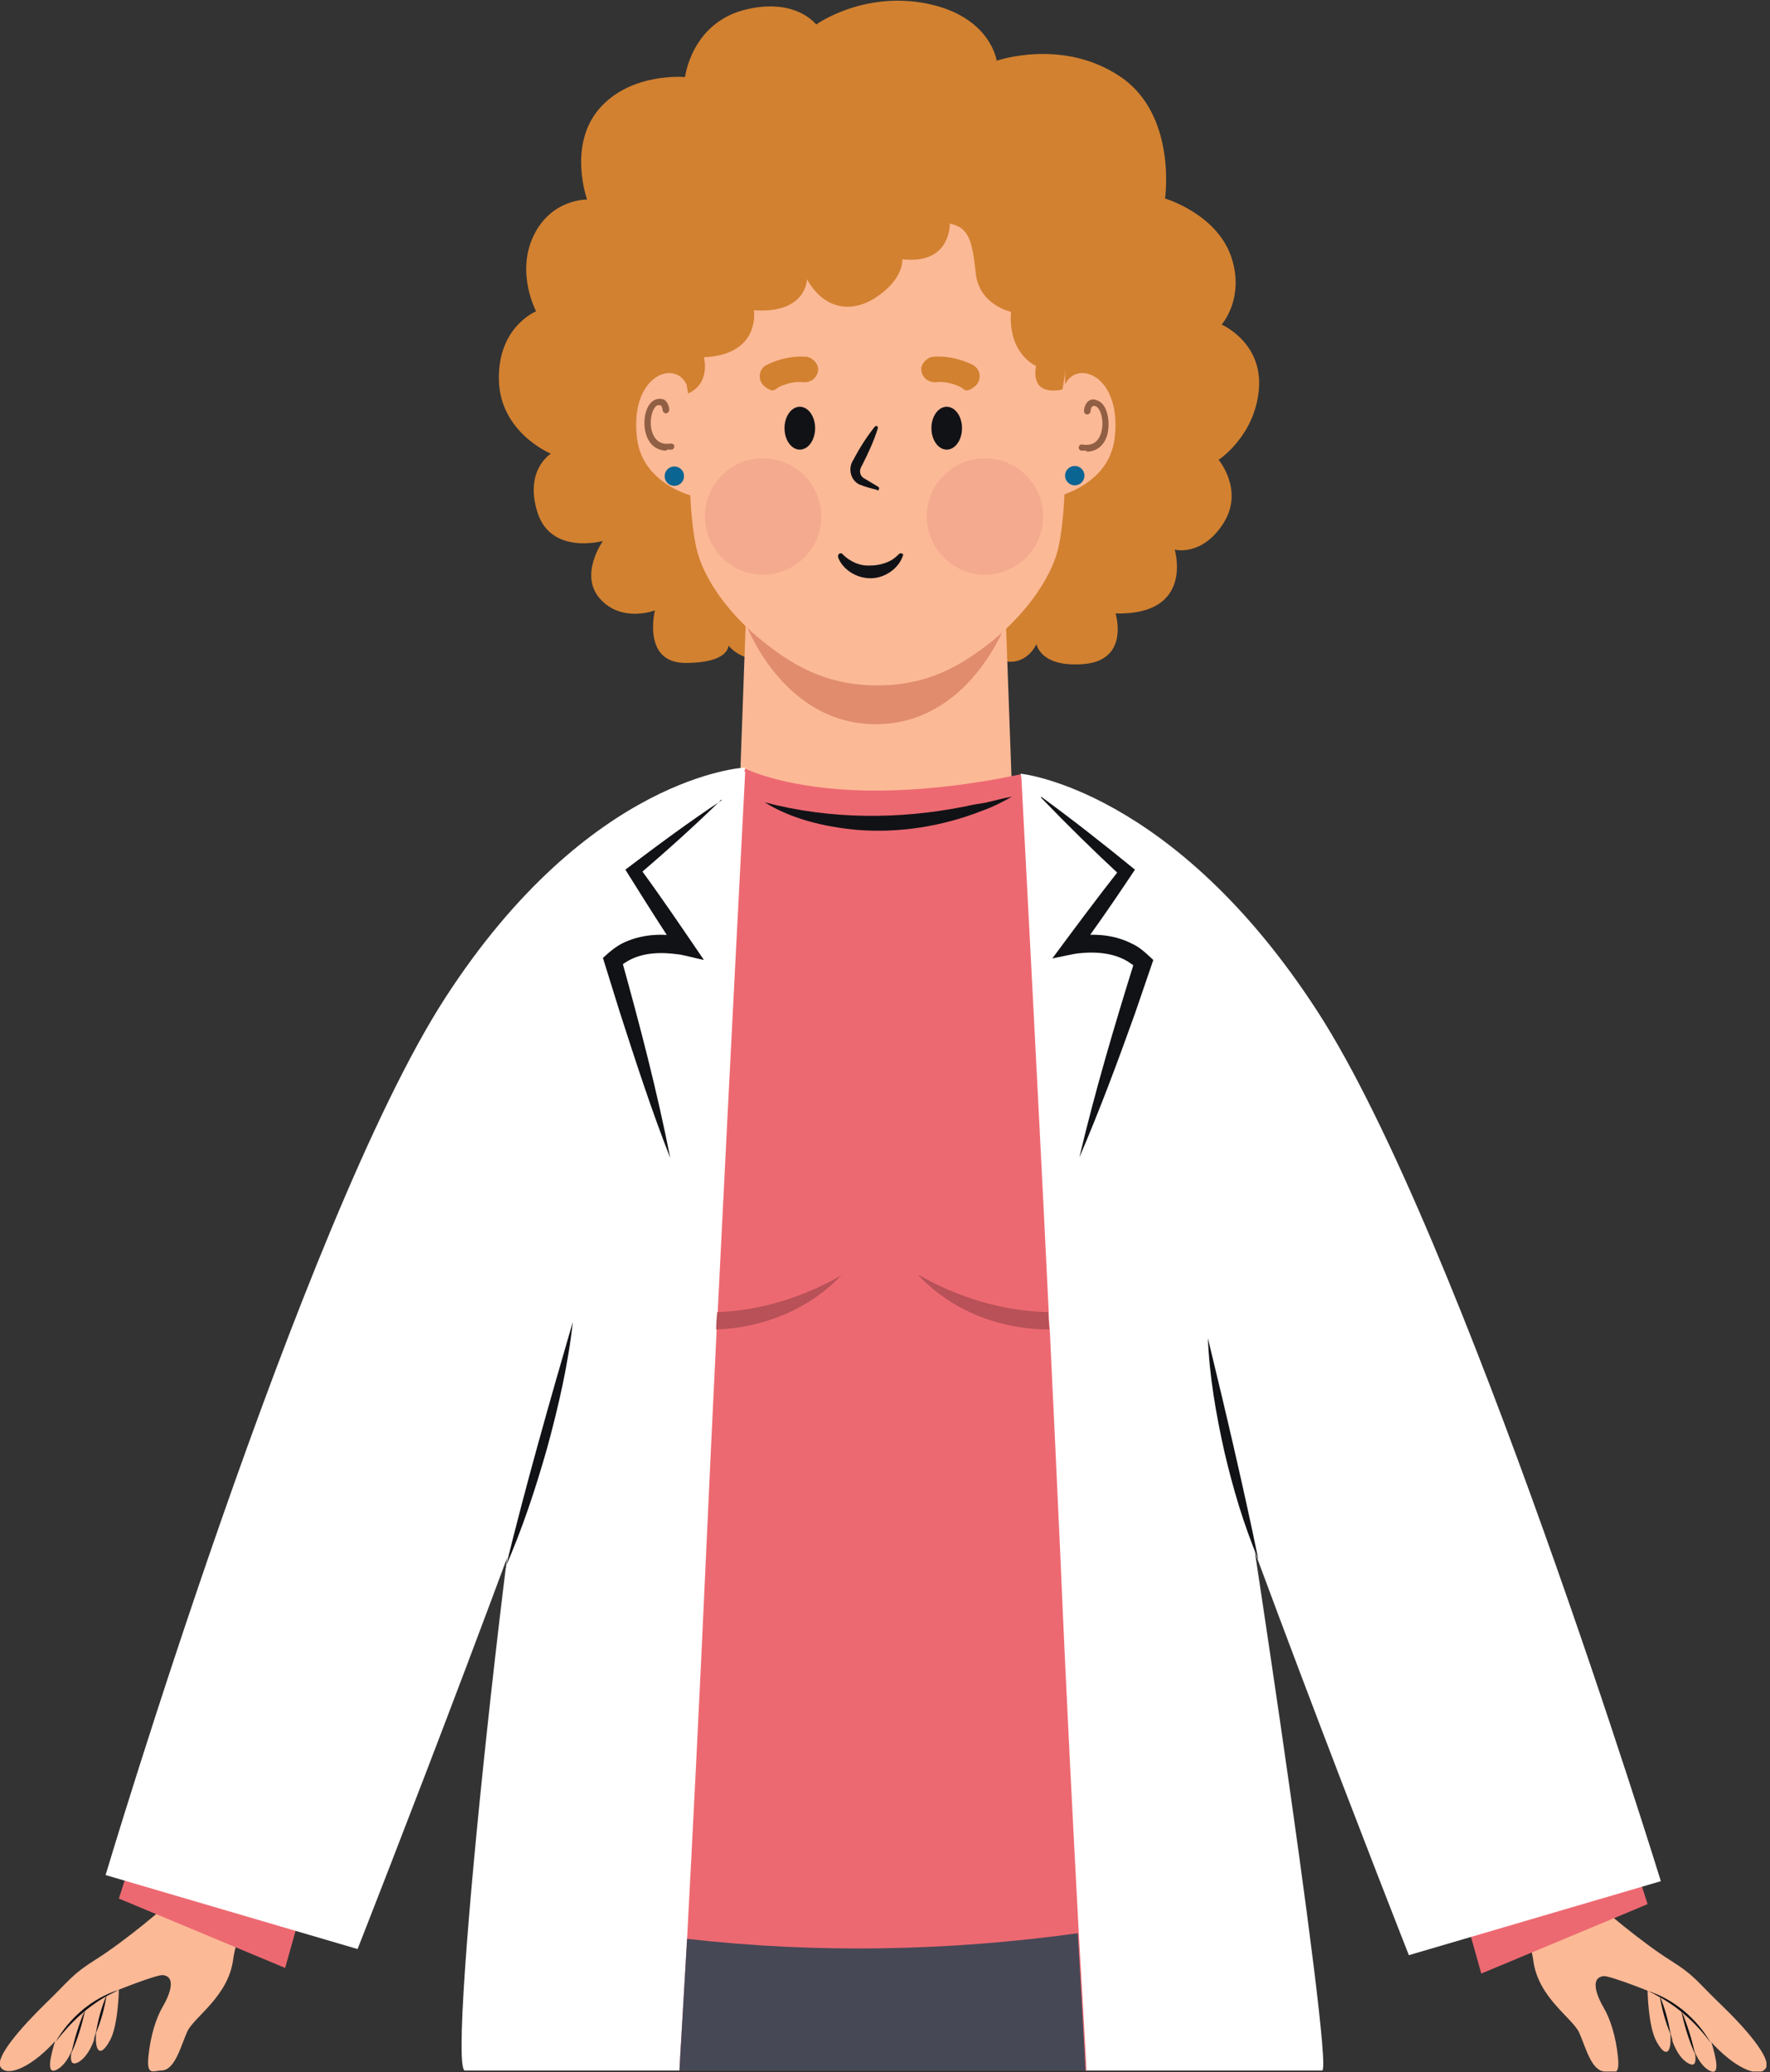 <svg width="347" height="406" viewBox="0 0 347 406" fill="none" xmlns="http://www.w3.org/2000/svg">
<rect x="0" y="0" width="347" height="406" fill="#333333" stroke="none"/>
<g clip-path="url(#clip0_1917_201971)">
<path d="M153.2 127.9C153.2 127.9 147.2 131.4 142.8 126.5C142.8 126.5 143 129.9 134.4 129.9C125.8 129.9 128.4 119.6 128.4 119.6C128.4 119.6 122 122.1 117.7 117.4C113.4 112.7 118.2 106 118.2 106C118.2 106 108.1 108.8 105.4 100.5C102.7 92.1 108 88.9 108 88.9C108 88.9 98 84.8 97.8 74.4C97.6 64 105.1 61 105.1 61C105.1 61 101.1 53.5 104.6 46.2C108.1 38.9 115.1 39.1 115.1 39.1C115.1 39.1 111.3 28.6 117.4 21.4C123.6 14.1 134.3 15.1 134.3 15.1C134.3 15.1 135.5 4.8 145.7 2C155.9 -0.7 160 4.8 160 4.8C160 4.8 169.2 -1.8 181.7 0.7C194.2 3.2 195.4 11.9 195.4 11.9C195.4 11.9 208.3 7.4 219.6 15C230.8 22.5 228.4 38.9 228.4 38.9C228.4 38.9 238.3 41.8 241.3 50.1C244.2 58.3 239.5 63.6 239.5 63.6C239.5 63.6 247.6 67.1 246.8 76.3C246 85.5 238.9 90.1 238.9 90.1C238.9 90.1 244 96.1 239.8 102.6C235.6 109.1 230.3 107.7 230.3 107.7C230.3 107.7 234.2 120.6 218.7 120.2C218.7 120.2 221.5 129.2 212.7 130.1C203.9 130.9 203.2 126.2 203.2 126.2C203.2 126.2 201.1 131 196 129.3C190.9 127.6 152.9 128.2 152.9 128.2L153.2 127.9Z" fill="#D28130"/>
<path d="M197.2 122H171.7H146.2L144.7 163.3H171.7H198.7L197.2 122Z" fill="#FCB996"/>
<path d="M171.7 122.2H146.2C146.2 122.2 153.4 141.9 171.7 141.9C190 141.9 197.2 122.2 197.2 122.2H171.7Z" fill="#E08C6D"/>
<path d="M207.9 97.1C207.9 97.1 217.4 94.7 218.5 86C219.6 77.3 215.5 73.1 212.2 73.1C208.9 73.1 208.3 76.8 208.3 76.8V85C208.3 85 208.3 91.4 207.9 97.2V97.1Z" fill="#FCB996"/>
<path d="M135.5 97.1C135.5 97.1 126 94.7 124.9 86C123.8 77.3 127.9 73.1 131.2 73.1C134.5 73.1 135.1 76.8 135.1 76.8V85C135.1 85 135.1 91.4 135.5 97.2V97.1Z" fill="#FCB996"/>
<path d="M208.8 85.4V54.3C208.8 25 171.9 28.2 171.9 28.2C171.9 28.2 135 25 135 54.3V85.4C135 85.4 135 93 135.5 99.9C135.7 102.4 136 104.9 136.4 106.8C137.8 114 144 121.3 149.6 125.7C155.1 130.1 161.7 134.3 172 134.3C182.3 134.3 188.8 130.1 194.4 125.7C199.9 121.3 206.2 113.9 207.6 106.8C208 104.9 208.3 102.4 208.5 99.9C209 93 209 85.4 209 85.4H208.8Z" fill="#FCB996"/>
<path d="M185.6 88.1C187.257 88.1 188.6 86.22 188.6 83.9C188.6 81.58 187.257 79.7 185.6 79.7C183.943 79.7 182.6 81.58 182.6 83.9C182.6 86.22 183.943 88.1 185.6 88.1Z" fill="#111216"/>
<path d="M156.8 88.1C158.457 88.1 159.8 86.22 159.8 83.9C159.8 81.58 158.457 79.7 156.8 79.7C155.143 79.7 153.8 81.58 153.8 83.9C153.8 86.22 155.143 88.1 156.8 88.1Z" fill="#111216"/>
<path d="M182 74.6C181.2 74.2 180.6 73.3 180.6 72.3C180.6 71.3 181.7 70 183 69.9C185.5 69.7 188.3 70.3 190.7 71.5C192.3 72.3 192.6 74.6 191 75.8C189.4 77 189.2 76.4 188.4 75.9C186.1 74.7 184.1 74.8 183.5 74.9C183 74.9 182.5 74.9 182.1 74.6H182Z" fill="#D28130"/>
<path d="M159 74.6C159.8 74.2 160.4 73.3 160.4 72.3C160.4 71.3 159.3 70 158 69.9C155.5 69.7 152.7 70.3 150.3 71.5C148.7 72.3 148.4 74.6 150 75.8C151.6 77 151.8 76.4 152.6 75.9C154.9 74.7 156.9 74.8 157.5 74.9C158 74.9 158.5 74.9 158.9 74.6H159Z" fill="#D28130"/>
<path opacity="0.5" d="M149.6 112.6C155.896 112.6 161 107.496 161 101.2C161 94.904 155.896 89.8 149.6 89.8C143.304 89.8 138.2 94.904 138.2 101.2C138.2 107.496 143.304 112.6 149.6 112.6Z" fill="#ED9C88"/>
<path opacity="0.5" d="M193.1 112.6C199.396 112.6 204.5 107.496 204.5 101.2C204.5 94.904 199.396 89.8 193.1 89.8C186.804 89.8 181.7 94.904 181.7 101.2C181.7 107.496 186.804 112.6 193.1 112.6Z" fill="#ED9C88"/>
<path d="M172 96C170.8 95.7 169.6 95.4 168.4 94.9C166.7 94 166.2 91.7 167.3 90.1C168.5 87.8 169.9 85.6 171.5 83.6C171.6 83.5 171.8 83.4 171.9 83.5C172.1 83.5 172.1 83.8 172.1 83.9C171.3 86.5 170.2 88.8 169 91.2C168.4 92.1 168.5 93 169.2 93.6C170.2 94.2 171.2 94.8 172.2 95.4C172.5 95.6 172.3 96.2 171.9 96.1L172 96Z" fill="#111216"/>
<path d="M130.7 88.3C128.7 88.3 127.2 87.1 126.6 84.9C125.9 82.4 126.6 79 128.5 78.3C129.3 78 129.9 78.2 130.2 78.3C131.1 78.9 131.2 80.1 131.2 80.3C131.2 80.6 131 80.9 130.6 81C130.3 81 130 80.8 129.9 80.4C129.9 80.2 129.8 79.6 129.5 79.4C129.4 79.4 129.2 79.4 128.9 79.4C127.9 79.8 127.2 82.4 127.8 84.5C128.2 85.8 129.1 87.3 131.5 86.9C131.8 86.9 132.2 87.1 132.2 87.4C132.2 87.7 132 88.1 131.7 88.1C131.4 88.1 131 88.1 130.7 88.1V88.3Z" fill="#915F44"/>
<path d="M213 88.3C212.7 88.3 212.3 88.3 212 88.3C211.7 88.3 211.4 87.9 211.5 87.6C211.5 87.3 211.9 87 212.2 87.1C214.6 87.5 215.5 86.1 215.9 84.7C216.5 82.5 215.8 80 214.8 79.6C214.5 79.5 214.3 79.5 214.2 79.6C213.9 79.8 213.8 80.3 213.8 80.6C213.8 80.9 213.5 81.2 213.1 81.2C212.8 81.2 212.5 80.9 212.5 80.5C212.5 80.4 212.6 79.1 213.5 78.5C213.8 78.3 214.4 78.1 215.2 78.5C217.1 79.2 217.7 82.6 217.1 85.1C216.5 87.3 215 88.5 213 88.5V88.3Z" fill="#915F44"/>
<path d="M186.2 43.8C186.2 43.8 186.5 51.9 176.9 50.8C176.9 50.8 177.3 54.6 171.7 58.3C166.1 61.9 161 59.8 158.2 54.7C158.2 54.7 158.2 61.5 147.8 60.8C147.8 60.8 149.2 69.5 138 70C138 70 139.4 75.1 134.9 77.1L130.2 49C130.2 49 139.1 21.6 178.9 21.6C218.7 21.6 208.3 76.3 208.3 76.3C208.3 76.3 202 78.1 203.1 71.7C203.1 71.7 197.6 69.4 198.2 61.1C198.2 61.1 192 59.8 191.3 53.6C190.6 47.4 190.1 44.6 186.2 43.8Z" fill="#D28130"/>
<path d="M132.2 95.2C133.249 95.2 134.1 94.349 134.1 93.3C134.1 92.251 133.249 91.4 132.2 91.4C131.151 91.4 130.3 92.251 130.3 93.3C130.3 94.349 131.151 95.2 132.2 95.2Z" fill="#0A6593"/>
<path d="M210.7 95.1C211.749 95.1 212.6 94.249 212.6 93.2C212.6 92.151 211.749 91.3 210.7 91.3C209.651 91.3 208.8 92.151 208.8 93.2C208.8 94.249 209.651 95.1 210.7 95.1Z" fill="#0A6593"/>
<path d="M177.1 108.6C176.4 111.2 173.7 113.2 170.9 113.3C170.8 113.3 170.7 113.3 170.6 113.3C167.9 113.3 165.2 111.6 164.3 109.2C164.3 109 164.3 108.7 164.4 108.6C164.6 108.4 165 108.3 165.2 108.6C165.7 109.1 166.3 109.6 166.9 109.9C168.1 110.6 169.4 110.9 170.7 110.8C172 110.8 173.3 110.5 174.5 109.9C175.1 109.6 175.7 109.1 176.2 108.6C176.5 108.3 176.8 108.4 177 108.6H177.1Z" fill="#111216"/>
<path d="M23.3 389.8C23.3 389.8 23.2 397 21.5 399.9C19.9 402.8 18.8 402.3 18.8 399.4C18.8 396.5 19.3 389.2 19.3 389.2L23.3 389.7V389.8Z" fill="#FCB996"/>
<path d="M18.5 399.5C18.5 399.5 17.5 402.9 15.3 404.1C13.1 405.2 13.9 401.8 15 398.2C16.1 394.6 18.3 388 18.3 388L21.8 387.6L18.4 399.6L18.5 399.5Z" fill="#FCB996"/>
<path d="M14.4 400.9C14.4 400.9 13.4 404.3 11.2 405.5C9 406.7 9.8 403.2 10.9 399.6C12 396 14.2 389.4 14.2 389.4L17.7 389L14.3 401L14.4 400.9Z" fill="#FCB996"/>
<path d="M37.1 367.3C37.1 367.3 35.3 370.3 34.1 371.8C33 373.3 24.1 380.6 19 383.8C13.9 387 13.7 388 8.9 392.6C4.1 397.3 -1 403.1 0.1 405C1.2 406.9 5.5 405.5 10.2 400.6C14.8 395.7 15.9 393.1 19.4 391.5C22.9 389.9 30.8 386.9 31.9 387C34.7 387.3 33.2 391 31.9 393.2C30.6 395.4 29.5 398.9 29.1 402.9C28.7 406.9 30.1 405.7 31.6 405.7C34.3 405.7 35.4 401 36.7 398.1C38 395.2 44.7 391.3 45.7 384C46.7 376.7 51.2 373.2 51.2 373.2L37.1 367.3Z" fill="#FCB996"/>
<path d="M10.9 400.1C13.6 395.4 18.1 391.5 23.3 389.9C22.7 390.2 22.1 390.5 21.5 390.8C17.3 393 13.8 396.3 10.9 400.1Z" fill="#111216"/>
<path d="M18.8 398.4C19.2 395.8 19.9 393.3 20.9 390.9C20.5 393.5 19.8 396 18.8 398.4Z" fill="#111216"/>
<path d="M14 402.3C14.6 399.4 15.5 396.5 16.7 393.8C16.1 396.7 15.2 399.6 14 402.3Z" fill="#111216"/>
<path d="M28.3 356.6L23.3 372L55.9 385.6L61.7 365L28.3 356.6Z" fill="#ED6971"/>
<path d="M237.3 249.7C242.3 277.3 261.7 405.7 259.2 405.7H91.2C87.2 406.8 101.1 278.4 107.9 249.7L100.2 256.6C103.8 237 108.6 218.1 114.8 201.6C116.5 197.2 118.2 192.9 120.1 188.8C120.9 187.1 121.7 185.5 122.5 183.9C124.5 179.9 126.7 176.1 128.9 172.6C132.9 163.7 137.3 157.2 142.4 154.2C143.3 153.8 144.3 153.5 145.3 153.1C145.3 153.1 145.4 153.1 145.5 153.1H144.2C144.4 153.1 146 150.7 146.2 150.6C146.3 150.6 146.3 153 146.5 153C147.1 152.6 147.6 152.2 148.2 151.8C148.2 151.8 154.7 155.2 168.2 156C170.2 156.1 172 156.2 173.8 156.2H174.7C176.5 156.2 178.4 156.2 180.3 156C193.8 155.2 200.3 151.8 200.3 151.8C200.3 151.8 200.3 151.8 200.4 151.9C200.9 152.3 201.4 152.6 201.9 153C202 153 202.1 153 202.2 153C203.5 153.4 204.7 153.9 205.9 154.4C209.9 156.8 213.5 161.3 216.8 167.5C217.7 169.1 218.5 170.9 219.3 172.7C219.3 172.7 219.3 172.8 219.4 172.9C220.5 174.6 221.6 176.4 222.6 178.3C224.1 181 225.6 183.8 227 186.8C236.8 207.2 243.7 233 248.5 259.9L237.3 249.9V249.7Z" fill="white"/>
<path d="M212.8 405.7H133.2C133.3 403.4 133.9 393.9 134.7 379.9C135.7 361 137.1 333.9 138.4 305C139 292.1 139.7 276.6 140.5 260.5C140.5 259.4 140.6 258.2 140.7 257.1C143.2 206.6 146.1 151.1 146.1 151.1C146.1 151.1 146 151.2 145.9 151.3C145.9 151.1 146 150.8 146.1 150.6C146.9 151 154.6 154.6 169.9 154.9C176.6 155 184.8 154.5 194.5 152.8C196.3 152.5 198.2 152.1 200.2 151.7C200.3 153.8 203.2 207.7 205.6 257.1C205.6 258.2 205.7 259.4 205.8 260.5C206.6 276.8 207.3 292.4 207.9 305.4C209.1 333.6 210.5 360.1 211.5 378.9C212.3 393.2 212.9 403.1 213 405.8L212.8 405.7Z" fill="#ED6971"/>
<path d="M149.9 157.2C162.8 160.6 176.3 160.6 189.3 158C190.5 157.7 191.8 157.5 193.1 157.3C194.9 156.9 196.6 156.4 198.4 156.1C196.6 157.1 194.7 158.1 192.7 158.8C184.9 161.9 176.3 163.3 167.9 162.6C161.6 162 155.2 160.5 149.9 157.2Z" fill="#111216"/>
<path d="M165.1 249.7C158.8 256.5 149.6 260.2 140.4 260.5C140.4 259.4 140.5 258.2 140.6 257.1C149.2 256.8 157.7 254.1 165.1 249.8V249.7Z" fill="#B85158"/>
<path d="M205.7 260.5C196.1 260.5 186.4 256.8 179.9 249.7C187.7 254.2 196.5 256.9 205.5 257.1C205.5 258.2 205.6 259.4 205.7 260.5Z" fill="#B85158"/>
<path d="M146 150.4C146 150.4 115.6 151.8 87.3 195.5C59 239.2 20.7 367.4 20.7 367.4L70.1 381.9C70.1 381.9 110 280.6 121.3 242.3L146.1 150.4H146Z" fill="white"/>
<path d="M323 390C323 390 323.1 397.2 324.8 400.1C326.4 403 327.5 402.5 327.5 399.6C327.5 396.7 327 389.4 327 389.4L323 389.9V390Z" fill="#FCB996"/>
<path d="M327.8 399.7C327.8 399.7 328.8 403.1 331 404.3C333.2 405.5 332.4 402 331.3 398.4C330.2 394.8 328 388.2 328 388.2L324.5 387.8L327.9 399.8L327.8 399.7Z" fill="#FCB996"/>
<path d="M331.9 401.1C331.9 401.1 332.9 404.5 335.1 405.7C337.3 406.9 336.5 403.4 335.4 399.8C334.3 396.2 332.1 389.6 332.1 389.6L328.6 389.2L332 401.2L331.9 401.1Z" fill="#FCB996"/>
<path d="M309.2 367.5C309.2 367.5 311 370.5 312.2 372C313.3 373.5 322.2 380.8 327.3 384C332.4 387.2 332.6 388.2 337.4 392.8C342.2 397.4 347.3 403.3 346.2 405.2C345.1 407.1 340.8 405.7 336.1 400.8C331.5 395.9 330.4 393.3 326.9 391.7C323.4 390.1 315.5 387.1 314.4 387.2C311.6 387.5 313.1 391.2 314.4 393.4C315.7 395.6 316.8 399.1 317.2 403.1C317.6 407.1 316.2 405.9 314.7 405.9C312 405.9 310.9 401.2 309.6 398.3C308.3 395.4 301.6 391.5 300.6 384.2C299.6 376.9 295.1 373.4 295.1 373.4L309.2 367.5Z" fill="#FCB996"/>
<path d="M335.4 400.3C332.6 396.5 329 393.2 324.8 391C324.2 390.6 323.6 390.4 323 390.1C328.2 391.7 332.7 395.6 335.4 400.3Z" fill="#111216"/>
<path d="M327.5 398.6C326.5 396.2 325.8 393.7 325.4 391.1C326.4 393.5 327.1 396 327.5 398.6Z" fill="#111216"/>
<path d="M332.3 402.5C331.1 399.8 330.2 396.9 329.6 394C330.8 396.7 331.7 399.6 332.3 402.5Z" fill="#111216"/>
<path d="M318.1 357.7L323 373.1L290.4 386.7L284.6 366.1L318.1 357.7Z" fill="#ED6971"/>
<path d="M200.1 151.6C200.1 151.6 230 154.5 258.3 198.2C286.6 241.9 325.6 368.6 325.6 368.6L276.2 383.1C276.2 383.1 236.3 281.8 225 243.5L200.1 151.7V151.6Z" fill="white"/>
<path d="M99.1 307.3C103 291.3 107.7 274.8 112.3 259C111.4 267.3 109.5 275.5 107.3 283.6C105 291.7 102.4 299.6 99 307.3H99.1Z" fill="#111216"/>
<path d="M246.7 305.6C243.8 298.7 241.7 291.6 240 284.3C238.4 277.1 237.1 269.7 236.8 262.2C240.2 276.2 243.8 291.5 246.7 305.6Z" fill="#111216"/>
<path d="M212.8 405.7H133.2C133.3 403.4 133.9 393.9 134.7 379.9C160.2 382.8 186 382.3 211.3 378.8C212.1 393.1 212.7 403 212.8 405.7Z" fill="#464856"/>
<path d="M141.4 156.7C136.1 161.9 130.6 166.8 125 171.6L125.3 169.9C129.6 175.7 133.9 182.1 138 188.1C137.4 188 133.5 187 133 187C129.5 186.5 125.6 186.6 122.6 188.6C122.2 188.8 121.7 189.3 121.3 189.5L121.8 187.8C125.4 200.7 128.8 213.7 131.4 226.9C127.7 217.5 124.6 207.9 121.5 198.3C120.4 194.8 119.3 191.2 118.2 187.7C119.5 186.5 120.9 185.3 122.5 184.6C126.3 182.9 130.6 182.8 134.6 183.8L132.8 186.4L130.4 182.7C127.8 178.7 125.1 174.4 122.6 170.4C128.8 165.7 135 161.1 141.5 156.8L141.4 156.7Z" fill="#111216"/>
<path d="M204.1 156.1C210.4 160.7 216.5 165.5 222.5 170.4C219.9 174.3 217 178.6 214.2 182.5L211.6 186.2L209.9 183.6C213.9 182.8 218.2 183 221.9 184.9C223.5 185.6 224.8 186.9 226.1 188.1C224.9 191.6 223.7 195.1 222.5 198.6C219.1 208.1 215.6 217.5 211.6 226.8C214.7 213.7 218.5 200.9 222.5 188.1L222.9 189.8C222.5 189.5 222.1 189 221.7 188.8C218.8 186.7 214.9 186.4 211.4 186.8C210.9 186.8 206.9 187.7 206.3 187.8C210.6 182 215.2 175.8 219.7 170.1L219.9 171.8C214.5 166.8 209.2 161.6 204.1 156.3V156.1Z" fill="#111216"/>
<path d="M216 258.9C215.9 258.9 215.7 258.9 215.6 259C215.6 258 215.4 257.1 215.3 256.1C214.9 251.9 214.5 247.7 214.1 243.5C214.1 243.9 214.2 244.3 214.3 244.7C214.8 248.4 215.3 252.2 215.7 256C215.8 256.9 215.9 257.9 216 258.8V258.9Z" fill="white"/>
</g>
<defs>
<clipPath id="clip0_1917_201971">
<rect width="346.3" height="405.9" fill="white"/>
</clipPath>
</defs>
</svg>
